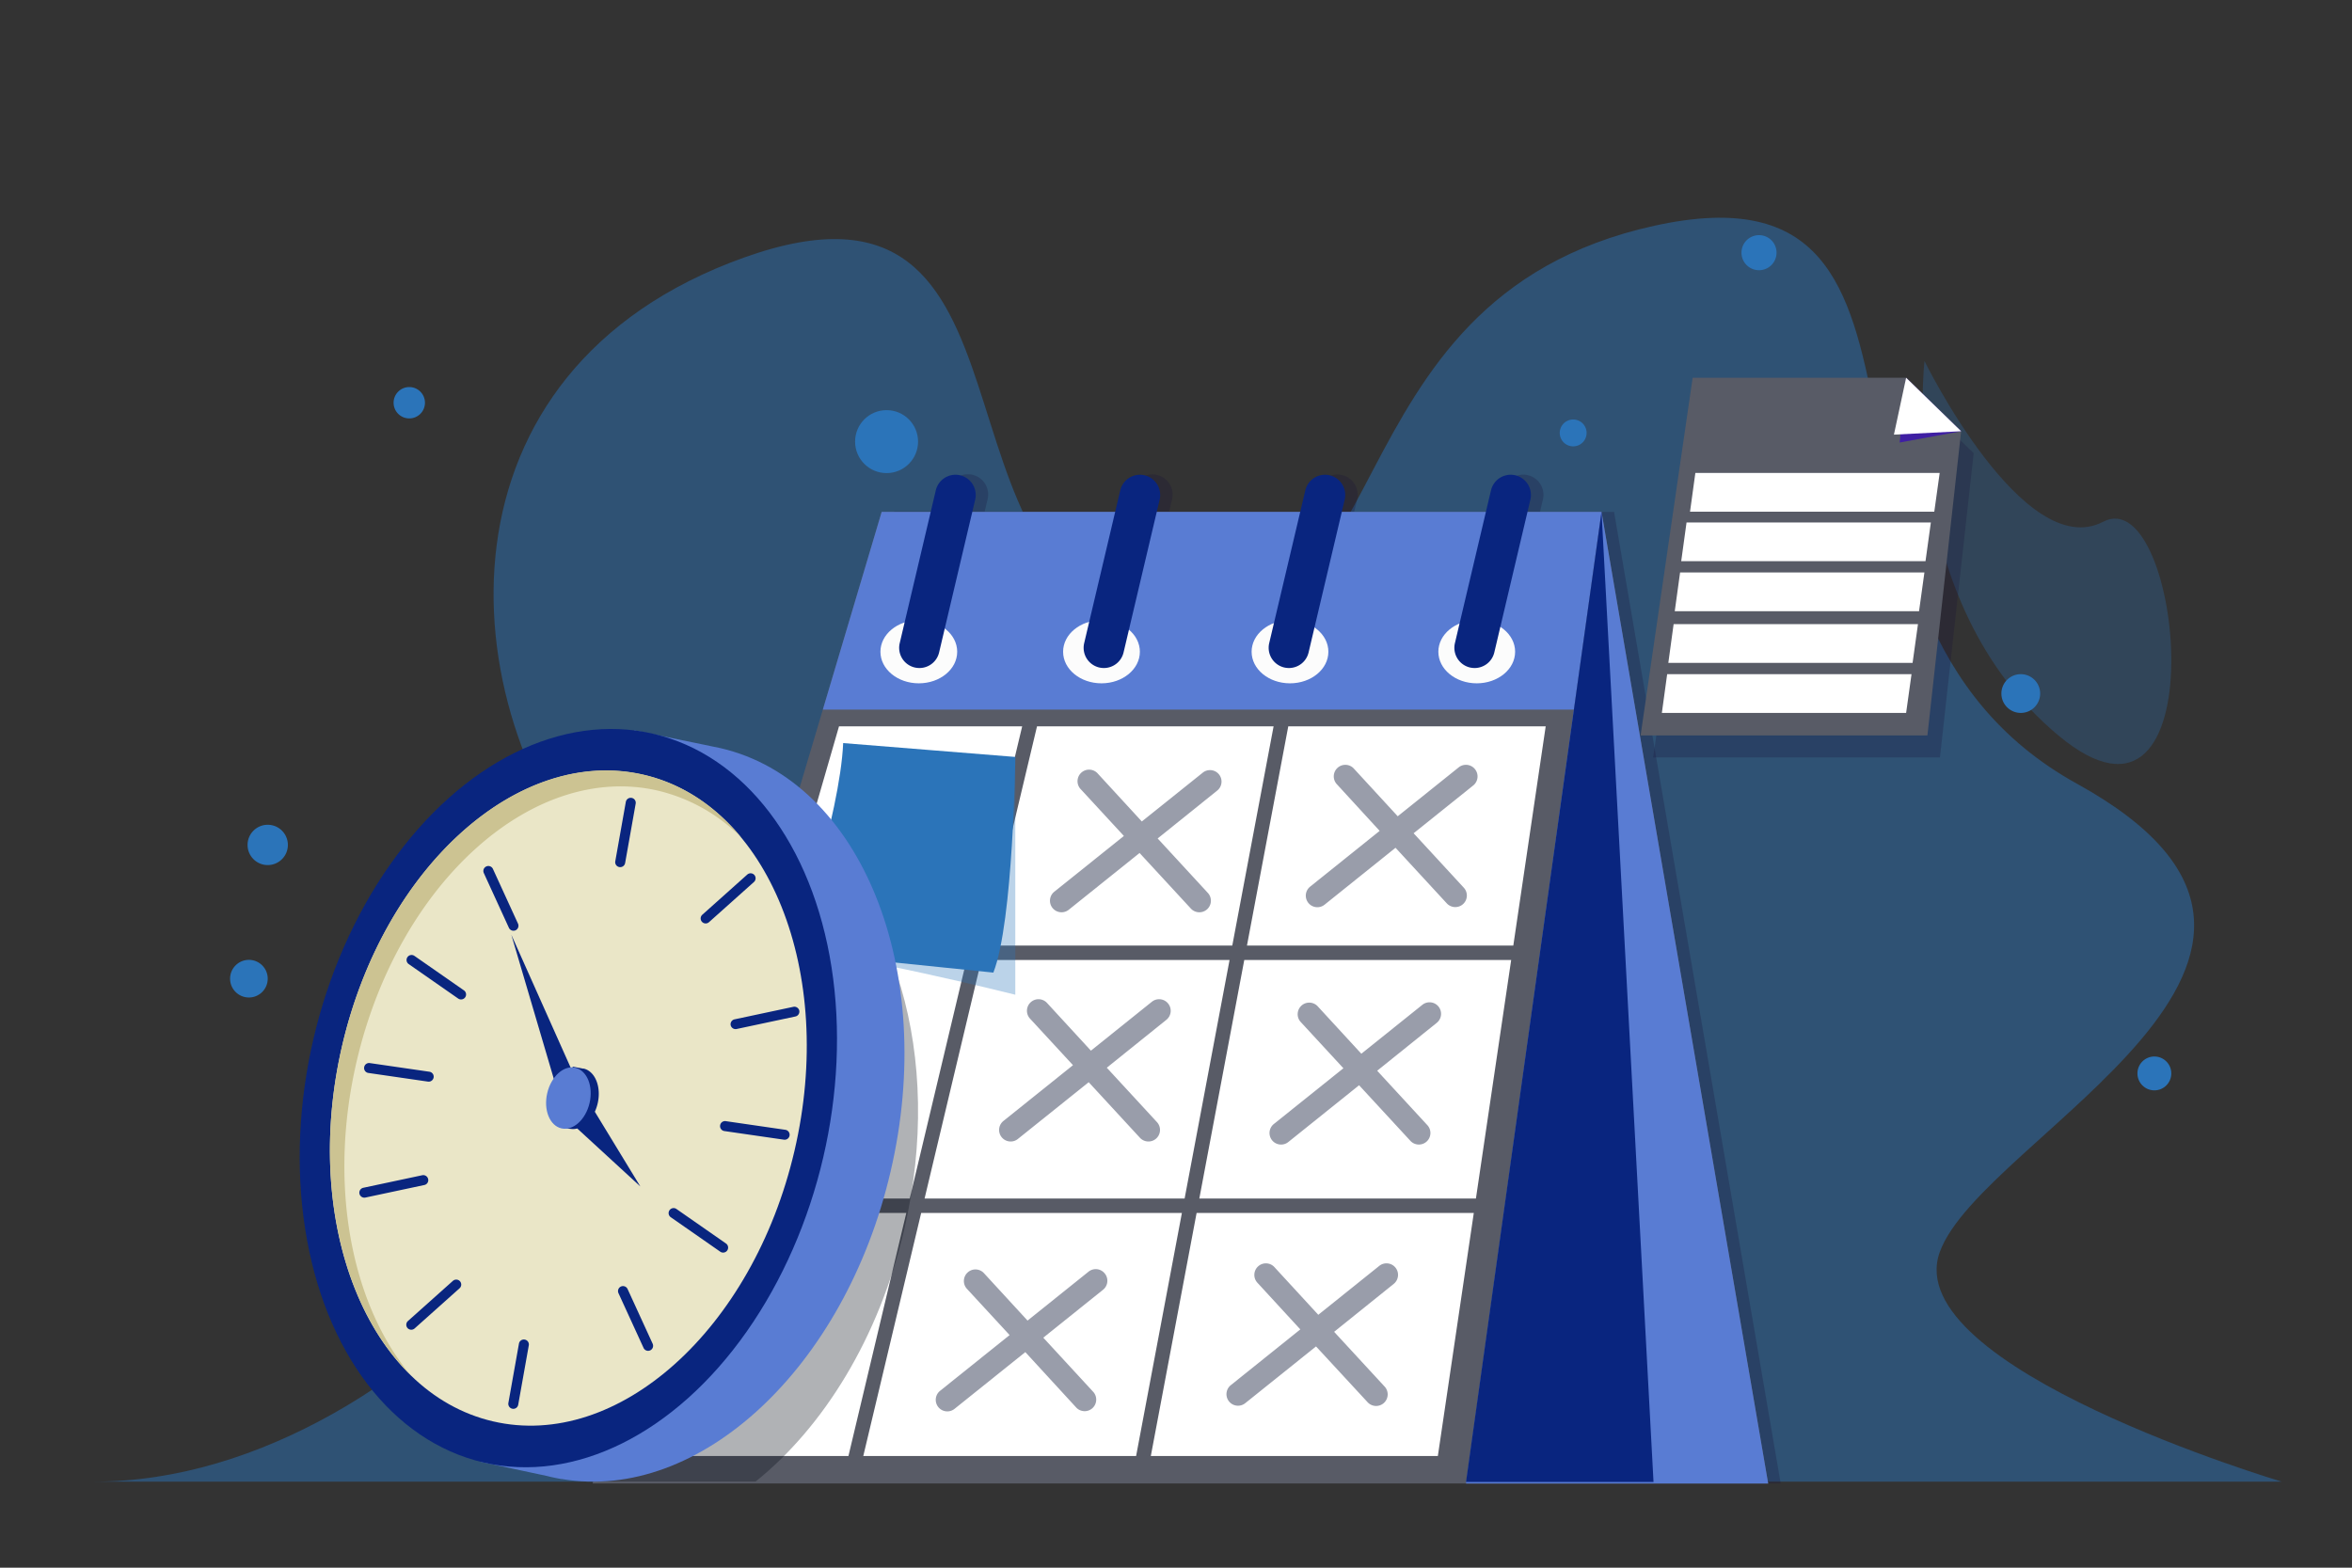 <svg id="OBJECTS" xmlns="http://www.w3.org/2000/svg" viewBox="0 0 750 500"><rect x="0" y="0" width="750" height="500" fill="#333333" stroke="none"/><defs><style>.cls-1,.cls-10,.cls-11,.cls-2{fill:#2b74b9;}.cls-1{opacity:0.28;}.cls-2{opacity:0.48;}.cls-3{fill:#191038;opacity:0.25;}.cls-4{fill:#585b66;}.cls-5{fill:#597cd3;}.cls-6{fill:#fcfcfc;}.cls-7{fill:#09257f;}.cls-8{fill:#fff;}.cls-9{fill:#999daa;}.cls-10,.cls-12{opacity:0.32;}.cls-12{fill:#090d16;}.cls-13{fill:#eae6c7;}.cls-14{fill:#ccc392;}.cls-15{fill:#3f1fa3;}</style></defs><path class="cls-1" d="M613.68,115.15s-8.94,76.32,42.69,119.42,39.63-81.44,14.3-68.17S613.68,115.15,613.68,115.15Z"/><path class="cls-2" d="M30.11,472.55H727.57s-122.11-36.29-109.05-73.13S762.13,305.06,662.36,250,635,48.38,527.53,72,448.7,212.75,369.93,199.93,338.08,46.13,237.34,82.11s-94.5,142-45.87,199.25S135.1,472.55,30.11,472.55Z"/><path class="cls-3" d="M567.83,473.13,514.69,163.25H491.07l.93-3.92a6.45,6.45,0,1,0-12.55-3l-1.62,6.88h-46l.93-3.92a6.45,6.45,0,1,0-12.55-3l-1.63,6.88H372.83l.92-3.92a6.45,6.45,0,1,0-12.55-3l-1.62,6.88H314l.93-3.92a6.45,6.45,0,1,0-12.55-3l-1.63,6.88H285.15L193,473.13H471.48v0h96.35v0Z"/><polygon class="cls-3" points="611.82 127.48 543.75 127.48 527.15 241.57 618.61 241.57 629.36 144.54 611.82 127.48"/><polygon class="cls-4" points="281.15 163.25 188.96 473.13 563.83 473.13 510.69 163.25 281.15 163.25"/><polygon class="cls-5" points="510.69 163.25 467.48 473.15 563.83 473.15 510.69 163.25"/><polygon class="cls-5" points="281.15 163.25 262.39 226.31 501.9 226.31 510.69 163.25 281.15 163.25"/><ellipse class="cls-6" cx="292.99" cy="207.87" rx="12.24" ry="10.07"/><ellipse class="cls-6" cx="351.24" cy="207.87" rx="12.24" ry="10.07"/><ellipse class="cls-6" cx="411.35" cy="207.87" rx="12.24" ry="10.07"/><ellipse class="cls-6" cx="470.9" cy="207.87" rx="12.24" ry="10.07"/><path class="cls-7" d="M293.18,213.06a7,7,0,0,1-1.49-.17,6.44,6.44,0,0,1-4.79-7.76l11.51-48.76a6.45,6.45,0,1,1,12.55,3l-11.51,48.76A6.45,6.45,0,0,1,293.18,213.06Z"/><path class="cls-7" d="M352,213.06a7,7,0,0,1-1.49-.17,6.45,6.45,0,0,1-4.79-7.76l11.51-48.76a6.45,6.45,0,1,1,12.55,3l-11.51,48.76A6.45,6.45,0,0,1,352,213.06Z"/><path class="cls-7" d="M411,213.06a6.86,6.86,0,0,1-1.48-.17,6.46,6.46,0,0,1-4.8-7.76l11.52-48.76a6.45,6.45,0,1,1,12.55,3l-11.52,48.76A6.44,6.44,0,0,1,411,213.06Z"/><path class="cls-7" d="M470.22,213.06a7,7,0,0,1-1.49-.17,6.45,6.45,0,0,1-4.79-7.76l11.51-48.76a6.45,6.45,0,1,1,12.55,3l-11.51,48.76A6.45,6.45,0,0,1,470.22,213.06Z"/><polygon class="cls-8" points="392.95 301.57 406.12 231.66 330.68 231.66 314.04 301.57 392.95 301.57"/><polygon class="cls-8" points="482.56 301.57 492.89 231.66 410.8 231.66 397.63 301.57 482.56 301.57"/><polygon class="cls-8" points="312.94 306.18 294.83 382.25 377.75 382.25 392.08 306.18 312.94 306.18"/><polygon class="cls-8" points="293.74 386.86 275.28 464.38 362.28 464.38 376.88 386.86 293.74 386.86"/><polygon class="cls-8" points="396.77 306.18 382.44 382.25 470.64 382.25 481.88 306.18 396.77 306.18"/><polygon class="cls-8" points="366.97 464.38 458.5 464.38 469.96 386.86 381.57 386.86 366.97 464.38"/><polygon class="cls-8" points="308.21 306.18 246.01 306.18 224.04 382.25 290.1 382.25 308.21 306.18"/><polygon class="cls-8" points="222.71 386.86 200.31 464.38 270.55 464.38 289 386.86 222.71 386.86"/><polygon class="cls-8" points="325.95 231.66 267.54 231.66 247.35 301.57 309.3 301.57 325.95 231.66"/><path class="cls-9" d="M352.28,406.16a3.67,3.67,0,0,0-5.17-.57l-19.45,15.6-14-15.23a3.69,3.69,0,0,0-5.42,5l13.7,14.85-22.17,17.78a3.68,3.68,0,1,0,4.61,5.75l22.57-18.1L343.26,449a3.69,3.69,0,0,0,5.42-5l-16-17.36,19.05-15.28A3.67,3.67,0,0,0,352.28,406.16Z"/><path class="cls-9" d="M372.49,320.07a3.69,3.69,0,0,0-5.18-.57l-19.44,15.6-14-15.22a3.68,3.68,0,1,0-5.42,5l13.7,14.85-22.18,17.79a3.68,3.68,0,0,0,2.31,6.55,3.63,3.63,0,0,0,2.3-.81l22.58-18.1,16.35,17.73a3.69,3.69,0,0,0,5.2.21,3.69,3.69,0,0,0,.22-5.21l-16-17.35,19-15.28A3.68,3.68,0,0,0,372.49,320.07Z"/><path class="cls-9" d="M388.72,247a3.68,3.68,0,0,0-5.18-.57L364.1,262l-14-15.23a3.69,3.69,0,1,0-5.42,5l13.7,14.85-22.18,17.78a3.68,3.68,0,0,0,2.31,6.56,3.63,3.63,0,0,0,2.3-.81l22.57-18.1,16.36,17.73a3.68,3.68,0,1,0,5.41-5l-16-17.36,19-15.28A3.67,3.67,0,0,0,388.72,247Z"/><path class="cls-9" d="M470.33,245.31a3.69,3.69,0,0,0-5.18-.57l-19.45,15.6-14-15.22a3.68,3.68,0,1,0-5.41,5L439.94,265l-22.17,17.79a3.68,3.68,0,1,0,4.61,5.75L445,270.39l16.35,17.73a3.68,3.68,0,0,0,5.42-5l-16-17.36,19.05-15.28A3.69,3.69,0,0,0,470.33,245.31Z"/><path class="cls-9" d="M458.72,321.05a3.68,3.68,0,0,0-5.18-.56L434.1,336.08l-14-15.22a3.69,3.69,0,0,0-5.42,5l13.7,14.85-22.18,17.78a3.68,3.68,0,1,0,4.61,5.75l22.57-18.11,16.36,17.73a3.68,3.68,0,1,0,5.41-5l-16-17.36,19-15.28A3.69,3.69,0,0,0,458.72,321.05Z"/><path class="cls-9" d="M445,404.31a3.69,3.69,0,0,0-5.18-.57l-19.45,15.6-14-15.22a3.68,3.68,0,0,0-5.41,5L414.64,424l-22.17,17.79a3.68,3.68,0,0,0,4.61,5.74l22.57-18.1L436,447.12a3.69,3.69,0,1,0,5.42-5l-16-17.35,19-15.28A3.69,3.69,0,0,0,445,404.31Z"/><polygon class="cls-7" points="510.69 163.25 527.27 472.67 467.48 472.67 510.69 163.25"/><path class="cls-10" d="M323.76,241.42v75.84s-55-13.82-70.7-13.58Z"/><path class="cls-11" d="M323.76,241.42s-.62,52.56-7,68.78l-63.7-6.52S267.87,260,268.87,237Z"/><path class="cls-11" d="M289.65,252.42A7.38,7.38,0,1,0,297,245,7.38,7.38,0,0,0,289.65,252.42Z"/><path class="cls-12" d="M251.59,264.17h0c33.42,20.2,49.63,72.75,36.74,128-8,34.46-25.75,63-47.38,80.35h-53l62.23-209.18"/><path class="cls-5" d="M229.83,238.63c-.89-.21-1.77-.38-2.65-.55l-24.9-5.14L201,239c-35.22,8.67-67.78,46.39-79.56,96.9-12.39,53.12,2.1,103.73,32.91,125.53l-1,4.82,21.16,4.52,1.11.28c1.11.26,2.22.47,3.33.67l.19,0h0c43.87,7.46,90.26-35.45,104.83-98C299,309.61,274.71,249.1,229.83,238.63Z"/><ellipse class="cls-7" cx="181.24" cy="350.22" rx="119.32" ry="83.45" transform="translate(-201 447.18) rotate(-76.87)"/><ellipse class="cls-13" cx="181.24" cy="350.22" rx="105.86" ry="74.04" transform="translate(-201 447.18) rotate(-76.87)"/><path class="cls-14" d="M113.74,338.47c13.28-56.93,56.32-95.56,96.15-86.28a55.51,55.51,0,0,1,26.56,15c-8.32-10.13-18.87-17.23-31.17-20.1-39.82-9.29-82.87,29.34-96.15,86.28-9.9,42.45-.45,83.09,21.5,104.87C112,415.62,104.56,377.82,113.74,338.47Z"/><path class="cls-7" d="M204.19,378.41l-14.51-23.83a14.06,14.06,0,0,0,.89-2.61c1.24-5.3-.77-10.29-4.47-11.16l-.31,0h0l-3.15-.61-.27,1.2-19.32-43.27,13.74,46.6h2.12a13.12,13.12,0,0,0-1.76,4.16c-.84,3.6-.18,7.06,1.49,9.18l-.29,1.29,3.12.65.15,0c.11,0,.21,0,.31.05l.14,0h0a5,5,0,0,0,2-.14Z"/><path class="cls-5" d="M188,351.8c-1.24,5.33-5.28,8.95-9,8.08s-5.74-5.9-4.5-11.23,5.28-9,9-8.09S189.24,346.46,188,351.8Z"/><path class="cls-7" d="M163.41,449.31h0a1.6,1.6,0,0,1-1.3-1.85l3.37-18.92a1.58,1.58,0,0,1,1.85-1.29h0a1.59,1.59,0,0,1,1.29,1.85L165.25,448A1.58,1.58,0,0,1,163.41,449.31Z"/><path class="cls-7" d="M229.63,358.93h0a1.58,1.58,0,0,1,1.8-1.35l19,2.76a1.6,1.6,0,0,1,1.35,1.81h0a1.59,1.59,0,0,1-1.81,1.34l-19-2.75A1.59,1.59,0,0,1,229.63,358.93Z"/><path class="cls-7" d="M213.49,386h0a1.58,1.58,0,0,1,2.22-.4l15.79,11a1.6,1.6,0,0,1,.4,2.22h0a1.6,1.6,0,0,1-2.22.4l-15.79-11A1.6,1.6,0,0,1,213.49,386Z"/><path class="cls-7" d="M129.93,305.27h0a1.6,1.6,0,0,1,2.22-.4l15.79,11a1.59,1.59,0,0,1,.4,2.21h0a1.6,1.6,0,0,1-2.22.41l-15.79-11A1.59,1.59,0,0,1,129.93,305.27Z"/><path class="cls-7" d="M198,410.33h0a1.61,1.61,0,0,1,2.12.79l8,17.46a1.6,1.6,0,0,1-.79,2.11h0a1.59,1.59,0,0,1-2.11-.78l-8-17.46A1.6,1.6,0,0,1,198,410.33Z"/><path class="cls-7" d="M146.67,408.64h0a1.59,1.59,0,0,1-.13,2.25L132.21,423.7a1.6,1.6,0,0,1-2.25-.12h0a1.6,1.6,0,0,1,.13-2.26l14.33-12.8A1.6,1.6,0,0,1,146.67,408.64Z"/><path class="cls-7" d="M240.54,279.06h0a1.59,1.59,0,0,1-.13,2.25l-14.33,12.81a1.59,1.59,0,0,1-2.25-.13h0a1.59,1.59,0,0,1,.13-2.25l14.33-12.81A1.6,1.6,0,0,1,240.54,279.06Z"/><path class="cls-7" d="M136.53,376.06h0a1.58,1.58,0,0,1-1.22,1.89l-18.79,4a1.61,1.61,0,0,1-1.9-1.23h0a1.6,1.6,0,0,1,1.23-1.89l18.79-4A1.6,1.6,0,0,1,136.53,376.06Z"/><path class="cls-7" d="M254.87,322.31h0a1.6,1.6,0,0,1-1.23,1.89l-18.79,4A1.61,1.61,0,0,1,233,327h0a1.6,1.6,0,0,1,1.23-1.89l18.79-4A1.61,1.61,0,0,1,254.87,322.31Z"/><path class="cls-7" d="M155.06,276.35h0a1.6,1.6,0,0,1,2.12.78l8,17.46a1.6,1.6,0,0,1-.78,2.12h0a1.61,1.61,0,0,1-2.12-.79l-8-17.46A1.59,1.59,0,0,1,155.06,276.35Z"/><path class="cls-7" d="M116.12,340.41h0a1.58,1.58,0,0,1,1.81-1.35l19,2.76a1.59,1.59,0,0,1,1.35,1.8h0a1.6,1.6,0,0,1-1.81,1.35l-19-2.76A1.58,1.58,0,0,1,116.12,340.41Z"/><path class="cls-7" d="M197.49,276.54h0a1.58,1.58,0,0,1-1.29-1.85l3.36-18.92a1.59,1.59,0,0,1,1.85-1.29h0a1.58,1.58,0,0,1,1.29,1.85l-3.36,18.92A1.59,1.59,0,0,1,197.49,276.54Z"/><polygon class="cls-4" points="607.82 120.48 539.75 120.48 523.15 234.57 614.61 234.57 625.36 137.54 625.36 137.54 607.82 120.48"/><polygon class="cls-8" points="529.93 227.38 607.82 227.38 609.54 215.02 531.62 215.02 529.93 227.38"/><polygon class="cls-8" points="531.99 211.42 609.88 211.42 611.6 199.06 533.68 199.06 531.99 211.42"/><polygon class="cls-8" points="534.04 194.94 611.94 194.94 613.65 182.59 535.74 182.59 534.04 194.94"/><polygon class="cls-8" points="536.1 178.99 614 178.99 615.71 166.63 537.8 166.63 536.1 178.99"/><polygon class="cls-8" points="538.91 163.2 616.8 163.2 618.52 150.84 540.61 150.84 538.91 163.2"/><polygon class="cls-15" points="607.82 120.48 605.76 141.14 625.36 137.54 607.82 120.48"/><polygon class="cls-8" points="607.82 120.48 625.36 137.54 603.93 138.62 607.82 120.48"/><path class="cls-11" d="M566.5,80.57A5.59,5.59,0,1,1,560.92,75,5.58,5.58,0,0,1,566.5,80.57Z"/><path class="cls-11" d="M650.56,221.2a6.18,6.18,0,1,1-6.17-6.18A6.18,6.18,0,0,1,650.56,221.2Z"/><circle class="cls-11" cx="686.98" cy="342.36" r="5.4"/><path class="cls-11" d="M505.93,138.08a4.28,4.28,0,1,1-4.28-4.28A4.27,4.27,0,0,1,505.93,138.08Z"/><circle class="cls-11" cx="282.71" cy="140.85" r="10.04"/><path class="cls-11" d="M135.51,128.45a5,5,0,1,1-5-5A5,5,0,0,1,135.51,128.45Z"/><circle class="cls-11" cx="85.37" cy="269.48" r="6.43"/><path class="cls-11" d="M85.37,312.14a6,6,0,1,1-6-6A6,6,0,0,1,85.37,312.14Z"/></svg>
